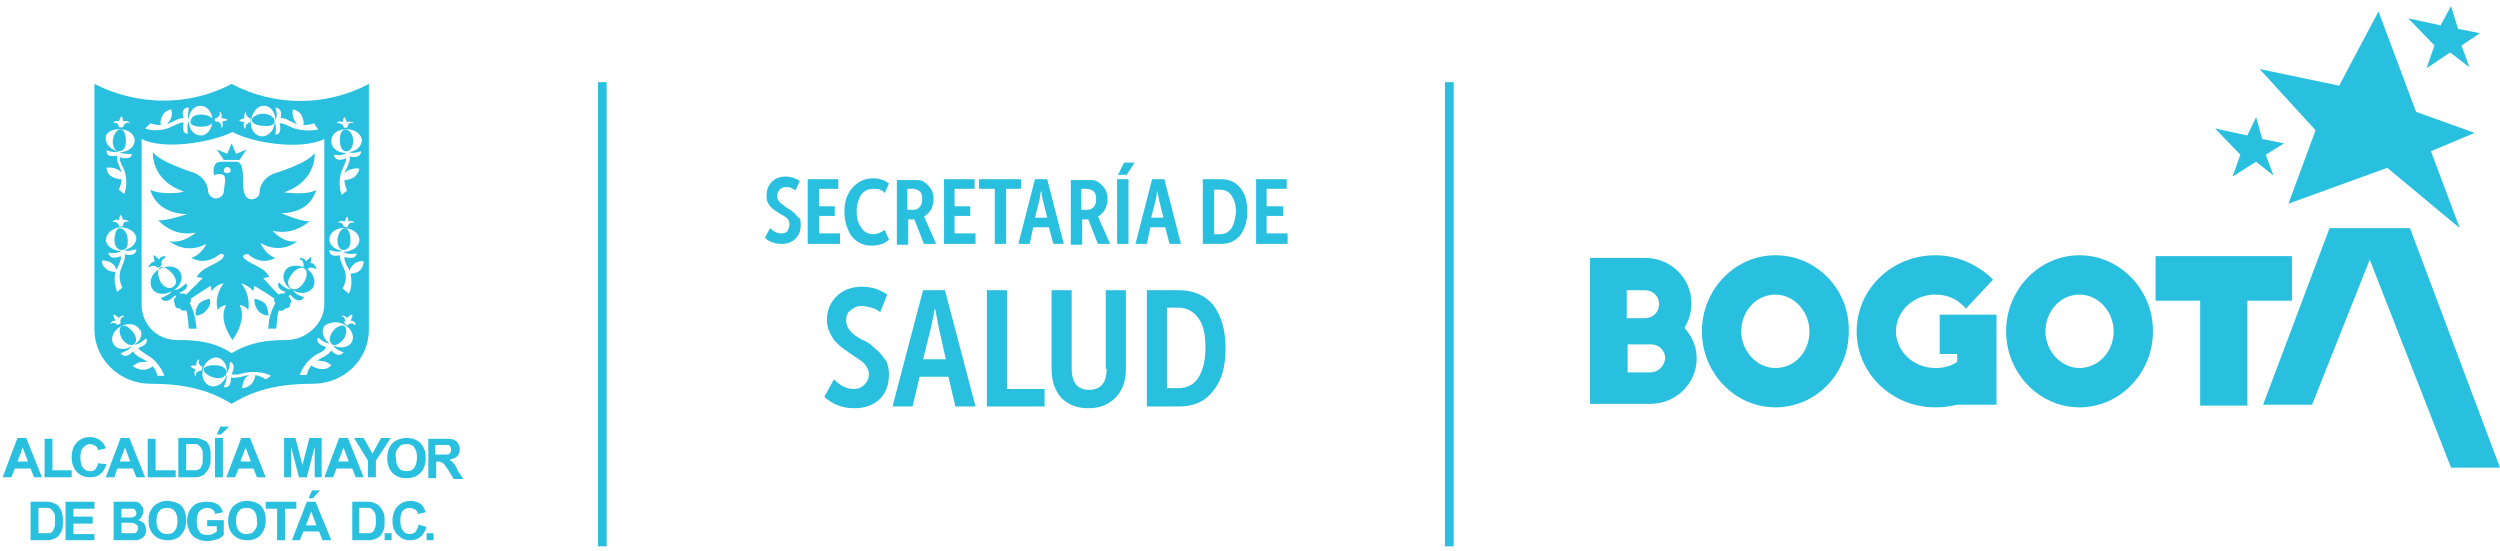 <?xml version="1.0" encoding="utf-8"?>
<!-- Generator: Adobe Illustrator 23.0.0, SVG Export Plug-In . SVG Version: 6.00 Build 0)  -->
<svg version="1.1" id="Capa_1" xmlns="http://www.w3.org/2000/svg" xmlns:xlink="http://www.w3.org/1999/xlink" x="0px" y="0px"
	 viewBox="0 0 286 63" style="enable-background:new 0 0 286 63;" xml:space="preserve">
<style type="text/css">
	.st0{fill:#29BFDF;}
</style>
<g>
	<g>
		<path class="st0" d="M4.8,54.6L3,50.1h-1l-1.7,4.5h1l0.4-1h1.8l0.4,1H4.8z M2,52.8l0.6-1.6l0.6,1.6H2z"/>
		<polygon class="st0" points="8.2,53.8 6,53.8 6,50.2 5.1,50.2 5.1,54.6 8.2,54.6 		"/>
		<path class="st0" d="M10.9,53.7c-0.2,0.2-0.4,0.2-0.6,0.2c-0.3,0-0.6-0.1-0.8-0.4c-0.2-0.2-0.3-0.6-0.3-1.2c0-0.5,0.1-0.9,0.3-1.1
			c0.2-0.2,0.5-0.4,0.8-0.4c0.2,0,0.4,0.1,0.6,0.2c0.2,0.1,0.3,0.3,0.3,0.5l0.9-0.2c-0.1-0.4-0.3-0.6-0.5-0.8
			c-0.3-0.3-0.8-0.5-1.3-0.5c-0.6,0-1.1,0.2-1.5,0.6c-0.4,0.4-0.6,1-0.6,1.7c0,0.7,0.2,1.3,0.6,1.7c0.4,0.4,0.9,0.6,1.5,0.6
			c0.5,0,0.9-0.1,1.2-0.4c0.3-0.2,0.5-0.6,0.7-1.1L11.2,53C11.2,53.3,11,53.5,10.9,53.7z"/>
		<path class="st0" d="M13.4,53.6h1.8l0.4,1h1l-1.8-4.5h-1l-1.7,4.5h1L13.4,53.6z M14.3,51.2l0.6,1.6h-1.2L14.3,51.2z"/>
		<polygon class="st0" points="20.1,53.8 17.8,53.8 17.8,50.2 16.9,50.2 16.9,54.6 20.1,54.6 		"/>
		<path class="st0" d="M22.9,50.2c-0.2-0.1-0.5-0.1-0.9-0.1h-1.6v4.5h1.7c0.3,0,0.6,0,0.8-0.1c0.3-0.1,0.5-0.2,0.6-0.4
			c0.2-0.2,0.4-0.5,0.5-0.8c0.1-0.3,0.1-0.6,0.1-1c0-0.4,0-0.8-0.1-1.1c-0.1-0.3-0.2-0.5-0.4-0.7C23.4,50.4,23.2,50.3,22.9,50.2z
			 M23.1,53.2c-0.1,0.2-0.1,0.3-0.2,0.4c-0.1,0.1-0.2,0.1-0.4,0.2c-0.1,0-0.3,0-0.5,0h-0.7v-3h0.4c0.4,0,0.6,0,0.7,0
			c0.2,0,0.3,0.1,0.4,0.2c0.1,0.1,0.2,0.2,0.3,0.4c0.1,0.2,0.1,0.4,0.1,0.8C23.2,52.7,23.2,53,23.1,53.2z"/>
		<polygon class="st0" points="25.2,48.8 24.8,49.7 25.3,49.7 26.2,48.8 		"/>
		<rect x="24.6" y="50.1" class="st0" width="0.9" height="4.5"/>
		<path class="st0" d="M27.6,50.1l-1.7,4.5h1l0.4-1H29l0.4,1h1l-1.8-4.5H27.6z M27.5,52.8l0.6-1.6l0.6,1.6H27.5z"/>
		<polygon class="st0" points="36.8,50.1 35.4,50.1 34.6,53.2 33.8,50.1 32.5,50.1 32.5,54.6 33.3,54.6 33.3,51.1 34.2,54.6 
			35.1,54.6 36,51.1 36,54.6 36.8,54.6 		"/>
		<path class="st0" d="M41.6,54.6l-1.8-4.5h-1l-1.7,4.5h1l0.4-1h1.8l0.4,1H41.6z M38.7,52.8l0.6-1.6l0.6,1.6H38.7z"/>
		<polygon class="st0" points="40.5,50.1 42.1,52.7 42.1,54.6 43,54.6 43,52.7 44.7,50.1 43.6,50.1 42.6,51.9 41.6,50.1 		"/>
		<path class="st0" d="M44.3,52.4c0,0.7,0.2,1.3,0.6,1.7c0.4,0.4,0.9,0.6,1.6,0.6c0.7,0,1.2-0.2,1.6-0.6c0.4-0.4,0.6-1,0.6-1.7
			c0-0.7-0.2-1.3-0.6-1.7c-0.4-0.4-0.9-0.6-1.6-0.6c-0.4,0-0.7,0.1-1,0.2c-0.2,0.1-0.4,0.2-0.6,0.4c-0.2,0.2-0.3,0.4-0.4,0.6
			C44.4,51.6,44.3,51.9,44.3,52.4z M45.6,51.2c0.2-0.3,0.5-0.4,0.9-0.4c0.4,0,0.7,0.1,0.9,0.4c0.2,0.3,0.3,0.6,0.3,1.1
			c0,0.5-0.1,0.9-0.3,1.2c-0.2,0.3-0.5,0.4-0.9,0.4c-0.4,0-0.7-0.1-0.9-0.4c-0.2-0.3-0.3-0.6-0.3-1.1C45.2,51.9,45.3,51.5,45.6,51.2
			z"/>
		<path class="st0" d="M51.9,53c-0.1-0.1-0.3-0.3-0.5-0.4c0.4-0.1,0.7-0.2,0.9-0.4c0.2-0.2,0.3-0.5,0.3-0.8c0-0.3-0.1-0.5-0.2-0.7
			c-0.1-0.2-0.3-0.3-0.5-0.4c-0.2-0.1-0.6-0.1-1-0.1h-1.9v4.5h0.9v-1.9H50c0.2,0,0.4,0,0.5,0.1c0.1,0,0.2,0.1,0.3,0.2
			c0.1,0.1,0.2,0.3,0.5,0.7l0.6,1h1.1l-0.6-0.9C52.2,53.4,52,53.1,51.9,53z M50.5,52h-0.7v-1.1h0.7c0.4,0,0.6,0,0.7,0
			c0.2,0,0.3,0.1,0.3,0.2c0.1,0.1,0.1,0.2,0.1,0.4c0,0.1,0,0.2-0.1,0.3c-0.1,0.1-0.1,0.2-0.3,0.2C51.2,52,50.9,52,50.5,52z"/>
		<rect x="44" y="61" class="st0" width="0.8" height="0.8"/>
		<path class="st0" d="M6.7,57.9c-0.2-0.2-0.4-0.3-0.7-0.4c-0.2-0.1-0.5-0.1-0.8-0.1H3.5v4.4h1.7c0.3,0,0.6,0,0.8-0.1
			c0.3-0.1,0.5-0.2,0.6-0.3c0.2-0.2,0.4-0.5,0.5-0.8c0.1-0.3,0.1-0.6,0.1-0.9c0-0.4,0-0.7-0.1-1C7,58.3,6.8,58.1,6.7,57.9z
			 M6.2,60.4c-0.1,0.2-0.1,0.3-0.2,0.4C5.9,60.9,5.8,61,5.6,61c-0.1,0-0.3,0-0.5,0H4.4v-2.9h0.4c0.4,0,0.6,0,0.7,0
			c0.2,0,0.3,0.1,0.4,0.2c0.1,0.1,0.2,0.2,0.3,0.4c0.1,0.2,0.1,0.4,0.1,0.8C6.3,60,6.3,60.2,6.2,60.4z"/>
		<polygon class="st0" points="8.4,59.9 10.6,59.9 10.6,59.1 8.4,59.1 8.4,58.2 10.8,58.2 10.8,57.4 7.5,57.4 7.5,61.8 10.8,61.8 
			10.8,61.1 8.4,61.1 		"/>
		<path class="st0" d="M15.8,59.5c0.2-0.1,0.3-0.2,0.4-0.4c0.1-0.2,0.2-0.4,0.2-0.6c0-0.2,0-0.4-0.1-0.5c-0.1-0.1-0.2-0.3-0.3-0.4
			c-0.1-0.1-0.3-0.2-0.5-0.2c-0.2,0-0.4,0-0.8,0H13v4.4h1.5c0.6,0,0.9,0,1.1,0c0.2,0,0.4-0.1,0.6-0.2c0.2-0.1,0.3-0.3,0.4-0.4
			c0.1-0.2,0.1-0.4,0.1-0.6c0-0.3-0.1-0.5-0.2-0.7C16.3,59.7,16.1,59.6,15.8,59.5z M13.9,58.2h0.5c0.4,0,0.7,0,0.8,0
			c0.1,0,0.3,0.1,0.3,0.2c0.1,0.1,0.1,0.2,0.1,0.3c0,0.1,0,0.3-0.1,0.3c-0.1,0.1-0.2,0.1-0.4,0.2c-0.1,0-0.3,0-0.6,0h-0.6V58.2z
			 M15.6,60.9C15.5,61,15.4,61,15.3,61c-0.1,0-0.3,0-0.6,0h-0.8v-1.2h0.7c0.4,0,0.7,0,0.8,0.1c0.1,0,0.2,0.1,0.3,0.2
			c0.1,0.1,0.1,0.2,0.1,0.3C15.8,60.6,15.7,60.8,15.6,60.9z"/>
		<path class="st0" d="M19.1,57.3c-0.4,0-0.7,0.1-0.9,0.2c-0.2,0.1-0.4,0.2-0.6,0.4c-0.2,0.2-0.3,0.4-0.4,0.6
			C17,58.8,17,59.2,17,59.6c0,0.7,0.2,1.2,0.6,1.6c0.4,0.4,0.9,0.6,1.6,0.6c0.6,0,1.2-0.2,1.5-0.6c0.4-0.4,0.6-1,0.6-1.7
			c0-0.7-0.2-1.3-0.6-1.7C20.3,57.5,19.7,57.3,19.1,57.3z M20,60.7c-0.2,0.3-0.5,0.4-0.9,0.4c-0.3,0-0.6-0.1-0.9-0.4
			c-0.2-0.3-0.3-0.6-0.3-1.1c0-0.5,0.1-0.9,0.3-1.1c0.2-0.3,0.5-0.4,0.9-0.4s0.7,0.1,0.9,0.4c0.2,0.2,0.3,0.6,0.3,1.1
			C20.3,60.1,20.2,60.5,20,60.7z"/>
		<path class="st0" d="M23.8,60.2h1v0.6c-0.1,0.1-0.3,0.2-0.5,0.3c-0.2,0.1-0.4,0.1-0.6,0.1c-0.4,0-0.7-0.1-0.9-0.4
			c-0.2-0.3-0.3-0.6-0.3-1.2c0-0.5,0.1-0.8,0.3-1.1c0.2-0.2,0.5-0.4,0.9-0.4c0.3,0,0.5,0.1,0.6,0.2c0.2,0.1,0.3,0.3,0.3,0.5l0.9-0.2
			c-0.1-0.4-0.3-0.7-0.6-0.9c-0.3-0.2-0.7-0.3-1.3-0.3c-0.4,0-0.8,0.1-1.1,0.2c-0.4,0.2-0.6,0.5-0.8,0.8c-0.2,0.3-0.3,0.8-0.3,1.2
			c0,0.4,0.1,0.8,0.3,1.2c0.2,0.4,0.4,0.6,0.8,0.8c0.3,0.2,0.7,0.3,1.2,0.3c0.4,0,0.7-0.1,1.1-0.2c0.4-0.1,0.6-0.3,0.8-0.5v-1.7
			h-1.9V60.2z"/>
		<path class="st0" d="M28.2,57.3c-0.4,0-0.7,0.1-0.9,0.2c-0.2,0.1-0.4,0.2-0.6,0.4c-0.2,0.2-0.3,0.4-0.4,0.6
			c-0.1,0.3-0.2,0.7-0.2,1.1c0,0.7,0.2,1.2,0.6,1.6c0.4,0.4,0.9,0.6,1.6,0.6c0.6,0,1.2-0.2,1.5-0.6c0.4-0.4,0.6-1,0.6-1.7
			c0-0.7-0.2-1.3-0.6-1.7C29.4,57.5,28.9,57.3,28.2,57.3z M29.1,60.7c-0.2,0.3-0.5,0.4-0.9,0.4c-0.4,0-0.6-0.1-0.9-0.4
			c-0.2-0.3-0.3-0.6-0.3-1.1c0-0.5,0.1-0.9,0.3-1.1c0.2-0.3,0.5-0.4,0.9-0.4c0.4,0,0.7,0.1,0.9,0.4c0.2,0.2,0.3,0.6,0.3,1.1
			C29.5,60.1,29.3,60.5,29.1,60.7z"/>
		<polygon class="st0" points="33.9,57.4 30.4,57.4 30.4,58.2 31.7,58.2 31.7,61.8 32.6,61.8 32.6,58.2 33.9,58.2 		"/>
		<path class="st0" d="M35.1,57.4l-1.7,4.4h0.9l0.4-1h1.8l0.4,1h1l-1.8-4.4H35.1z M35,60.1l0.6-1.6l0.6,1.6H35z"/>
		<polygon class="st0" points="35.3,57 35.8,57 36.6,56.1 35.7,56.1 		"/>
		<path class="st0" d="M43.4,57.9c-0.2-0.2-0.4-0.3-0.7-0.4c-0.2-0.1-0.5-0.1-0.8-0.1h-1.6v4.4h1.7c0.3,0,0.6,0,0.8-0.1
			c0.3-0.1,0.5-0.2,0.6-0.3c0.2-0.2,0.4-0.5,0.5-0.8c0.1-0.3,0.1-0.6,0.1-0.9c0-0.4,0-0.7-0.1-1C43.7,58.3,43.6,58.1,43.4,57.9z
			 M42.9,60.4c-0.1,0.2-0.1,0.3-0.2,0.4c-0.1,0.1-0.2,0.1-0.4,0.2c-0.1,0-0.3,0-0.5,0h-0.7v-2.9h0.4c0.4,0,0.6,0,0.7,0
			c0.2,0,0.3,0.1,0.4,0.2c0.1,0.1,0.2,0.2,0.3,0.4C43,59,43,59.3,43,59.6C43,60,43,60.2,42.9,60.4z"/>
		<path class="st0" d="M47.5,60.9c-0.2,0.1-0.4,0.2-0.6,0.2c-0.3,0-0.6-0.1-0.8-0.4c-0.2-0.2-0.3-0.6-0.3-1.2c0-0.5,0.1-0.9,0.3-1.1
			c0.2-0.2,0.5-0.3,0.8-0.3c0.2,0,0.4,0.1,0.6,0.2c0.2,0.1,0.3,0.3,0.3,0.5l0.9-0.2c-0.1-0.4-0.3-0.6-0.4-0.8
			c-0.3-0.3-0.8-0.5-1.3-0.5c-0.6,0-1.1,0.2-1.5,0.6c-0.4,0.4-0.6,1-0.6,1.7c0,0.7,0.2,1.2,0.6,1.6c0.4,0.4,0.8,0.6,1.4,0.6
			c0.5,0,0.9-0.1,1.2-0.4c0.3-0.2,0.5-0.6,0.7-1.1l-0.9-0.3C47.8,60.5,47.6,60.7,47.5,60.9z"/>
		<rect x="48.8" y="61" class="st0" width="0.8" height="0.8"/>
		<path class="st0" d="M23,14.5c0.8,0,1.4-0.3,1.4-0.7c0-0.3-0.6-0.7-1.4-0.7c-0.8,0-1.2,0.4-1.2,0.8C21.7,14.2,22.2,14.5,23,14.5z"
			/>
		<path class="st0" d="M13.9,37.3c-0.3,0.2-0.3,0.9,0.1,1.5c0.4,0.6,1,0.8,1.3,0.6c0.3-0.2,0.4-0.7,0-1.3
			C14.8,37.4,14.2,37.1,13.9,37.3z"/>
		<path class="st0" d="M31.4,13.8c0-0.3-0.4-0.7-1.2-0.8c-0.8,0-1.4,0.4-1.4,0.7c0,0.4,0.6,0.7,1.4,0.7C31,14.5,31.5,14.2,31.4,13.8
			z"/>
		<path class="st0" d="M24.9,41.8c-0.8-0.1-1.5,0.1-1.6,0.4c-0.1,0.3,0.4,0.8,1.2,1c0.8,0.2,1.3-0.1,1.4-0.5
			C26,42.4,25.7,41.9,24.9,41.8z"/>
		<path class="st0" d="M39.3,28.6c0.4,0,0.8-0.3,0.8-1.1c0-0.8-0.3-1.4-0.6-1.4c-0.4,0-0.8,0.5-0.9,1.3
			C38.6,28.2,38.9,28.6,39.3,28.6z"/>
		<path class="st0" d="M14.6,27.4c0-0.8-0.5-1.3-0.9-1.3c-0.4,0-0.6,0.7-0.6,1.4c0,0.7,0.4,1.1,0.8,1.1
			C14.4,28.6,14.7,28.2,14.6,27.4z"/>
		<path class="st0" d="M39.7,17.3c0.4,0,0.7-0.5,0.7-1.2c0-0.8-0.5-1.3-0.9-1.3c-0.4,0-0.7,0.7-0.6,1.4C38.9,17,39.3,17.4,39.7,17.3
			z"/>
		<path class="st0" d="M38,39.4c0.3,0.2,0.8,0,1.3-0.6c0.4-0.6,0.4-1.3,0.1-1.5c-0.3-0.2-1,0.1-1.4,0.7C37.6,38.6,37.7,39.2,38,39.4
			z"/>
		<path class="st0" d="M13.6,17.3c0.4,0,0.8-0.3,0.8-1.1c0-0.8-0.2-1.4-0.6-1.4c-0.4,0-0.8,0.5-0.9,1.3
			C12.9,16.9,13.2,17.3,13.6,17.3z"/>
		<path class="st0" d="M35.5,30.1c0,0,0.2-0.6,0.1-0.7c-0.1,0-0.6,0.5-0.6,0.5c-0.1-0.4-0.7-0.4-0.7-0.4v0.2c0.4,0,0.5,0.6,0.4,0.8
			c0,0.1,0.4,0.4,0.5,0.3c0.1-0.2,0.6-0.3,0.9,0l0.1-0.1C36.1,30.5,35.9,30,35.5,30.1z"/>
		<path class="st0" d="M17.2,21.7c0,0,0.5,2.7,4.2,2.8c0,0-2.4,0.8-3.3,0.7c0,0,1.7,2,4.3,1.4c0,0-1.4,1.3-3,1c0,0,1.8,1.6,4.2,0.3
			c0,0-0.5,1.2-1.7,1.6c0,0,1.5,1,3.2-0.4c0.2-0.2,0.9,0,0.2,0.6c-0.9,0.7-2.2,0.9-2.8,2l0.7,0.1c-0.8,0.8-1.8,1.8-1.9,1.9
			c0,0-0.2-0.2-0.6-0.1c-0.1,0-0.1-0.1-0.2-0.1c0.5-0.2,1.1-0.5,0.8-1.1c0,0-0.8,0.8-1.4,0.8c0.8-0.5,1.1-1.5,0.7-2.1
			c-0.4-0.7-1.5-0.8-2.4-0.3c-0.9,0.5-1.2,1.5-0.8,2.2c0.4,0.7,1.4,0.8,2.3,0.3c-0.4,0.5-1.1,0.7-1.3,0.8c0,0,0.5,0.9,1.6-0.3
			c0.1,0,0.1,0.1,0.2,0.1c-0.3,0.2-0.4,0.6-0.2,0.8c0,0-0.1,0.6,0.6,0.6c0,0,0.2,0.4,0.7,0.2c0.3,0.9,0.2,1.6,0.3,2.1l0.9,0
			c-0.1-0.4-0.1-1.7-0.8-2.9c0.1-0.1,0.2-0.3,0.1-0.5c0,0,1.3-0.9,2.3-1.5l0.1,0.6c0.3-0.4,0.8-0.8,1.4-0.9c-0.6,0.8-1,1.8-0.7,3.1
			c0,0,0.2-0.5,1-0.6c0,0-1.1,1.4,0.7,4c1.8-2.6,0.8-4,0.8-4c0.8,0.1,1,0.6,1,0.6c0.2-1.3-0.2-2.3-0.8-3.1c0.6,0.2,1,0.5,1.4,0.9
			l0.1-0.6c1,0.6,2.3,1.4,2.3,1.5c-0.1,0.2,0,0.3,0.1,0.5c-0.7,1.2-0.8,2.4-0.8,2.9l0.9,0c0.1-0.5,0-1.2,0.3-2.1
			c0.5,0.2,0.7-0.2,0.7-0.2c0.7,0,0.6-0.6,0.6-0.6c0.2-0.2,0.1-0.5-0.2-0.8c0.1-0.1,0.1-0.1,0.2-0.2c1.1,1.3,1.6,0.3,1.6,0.3
			c-0.3-0.1-1-0.3-1.3-0.8c0.9,0.5,1.8,0.4,2.3-0.3c0.4-0.7,0.1-1.7-0.8-2.2c-0.9-0.5-2-0.4-2.4,0.3c-0.4,0.7-0.1,1.6,0.7,2.1
			c-0.6,0.1-1.4-0.8-1.4-0.8c-0.3,0.6,0.3,1,0.8,1.1c-0.1,0-0.1,0.1-0.2,0.2c-0.5-0.1-0.6,0.1-0.6,0.1c-0.1,0-1.1-1.1-1.8-1.9
			l0.7-0.1c-0.5-1.1-1.8-1.3-2.7-2c-0.7-0.5,0.1-0.7,0.3-0.6c1.6,1.4,3.1,0.4,3.1,0.4c-1.2-0.4-1.7-1.7-1.7-1.7
			c2.4,1.4,4.2-0.2,4.2-0.2c-1.6,0.3-2.8-1.2-2.8-1.2c2.5,0.6,4.2-1.1,4.2-1.1c-0.9,0.1-3.2-0.9-3.2-0.9c3.6-0.1,3.9-2.7,4-2.7
			c-1,0.7-3.7,0.3-3.7,0.3c3.8-1.3,3.5-4.5,3.5-4.5c-0.8,1.2-4.5,2.3-4.5,2.3c-1,0.3-1.8,1.2-1.8,2.2c0,0.4-0.4,0.8-0.9,0.8
			c-1,0-1-1.4-1-2.1c0-1,0-2.2-0.8-2.2h-1.4c-0.3,0-0.7,0-0.9,0.2c-0.4,0.4-0.3,1.6-0.1,1.3c0,0,0.6-0.2,0.9,0
			c0.5,0.1,0.1,1.6,0.1,1.9c0,0.4-0.4,0.8-0.9,0.8c-0.4,0-0.8-0.3-0.9-0.8c0-1-0.8-1.9-1.8-2.2c0,0-3.8-1.2-4.5-2.3
			c0,0-0.3,3.2,3.5,4.5C20.9,22.1,18.2,22.3,17.2,21.7z M18.4,32.3c-0.4-0.7-0.4-1.5-0.1-1.7c0.4-0.2,1,0.2,1.5,0.8
			c0.5,0.7,0.4,1.2,0,1.4C19.5,33.1,18.9,33,18.4,32.3z M33.3,31.5c0.4-0.7,1.1-1,1.5-0.8c0.4,0.2,0.4,1-0.1,1.7
			c-0.5,0.7-1,0.8-1.4,0.6C32.9,32.7,32.8,32.1,33.3,31.5z M25.6,19.5c0-0.2,0.2-0.4,0.4-0.4c0.2,0,0.4,0.2,0.4,0.4
			c0,0.2-0.2,0.3-0.4,0.3C25.7,19.8,25.6,19.7,25.6,19.5z"/>
		<path class="st0" d="M18,30.6c0.1,0.1,0.5-0.2,0.5-0.3c-0.1-0.2,0-0.7,0.4-0.8v-0.2c0,0-0.6,0-0.7,0.4c0,0-0.5-0.5-0.6-0.5
			c-0.1,0.1,0.1,0.7,0.1,0.7C17.2,30,17,30.5,17,30.5l0.1,0.1C17.3,30.3,17.8,30.4,18,30.6z"/>
		<path class="st0" d="M30.3,34.7c-0.4-0.3-0.8-0.5-1.2-0.5c0,0.5,0.1,0.9,0.4,1.3c0.3,0.4,0.8,0.6,1.2,0.6
			C30.7,35.6,30.6,35.1,30.3,34.7z"/>
		<path class="st0" d="M22.4,36.1c0.4,0,0.9-0.2,1.2-0.6c0.4-0.4,0.5-0.8,0.4-1.3c-0.4,0-0.8,0.2-1.2,0.5
			C22.5,35.1,22.3,35.6,22.4,36.1z"/>
		<polygon class="st0" points="27.4,18.3 28.2,17.1 27,17.6 26.5,16.4 26,17.6 24.8,17.1 25.6,18.3 		"/>
		<path class="st0" d="M17.2,43.9c3.4,0,6.4,0.5,9.3,2.3c2.9-1.8,5.9-2.3,9.3-2.3c3.5,0,6.4-2.7,6.4-6.2V9.6
			c-4.9,2.6-10.8,2.6-15.7,0c-4.9,2.6-10.8,2.5-15.7,0v28.1C10.8,41.1,13.7,43.9,17.2,43.9z M23,42.4c-0.2,0-0.7,0.2-0.6,0.6h-0.1
			c0,0-0.2-0.5,0.1-0.7c0,0-0.6-0.3-0.6-0.4c0-0.1,0.7-0.1,0.7-0.1c-0.2-0.3,0.2-0.7,0.2-0.7l0.1,0.1c-0.2,0.3,0.1,0.7,0.3,0.7
			C23.2,41.9,23.1,42.4,23,42.4z M30.4,43.4c-0.4-0.3-0.8-0.4-1.2-0.5c0,0.4-0.2,0.7-0.4,1c-0.3,0.3-0.7,0.5-1.1,0.5
			c0-0.4,0.2-0.9,0.4-1.2c0.1-0.1,0.3-0.2,0.4-0.3c-0.7,0.1-1.3,0.4-2.1,0.3c0.1,1.3-0.8,1.1-0.8,1.1c0.1-0.3,0.4-0.8,0.3-1.4
			c-0.2,0.8-0.9,1.4-1.7,1.3c-0.8-0.2-1.2-1-1-1.9c0.2-0.9,1-1.5,1.7-1.4c0.7,0.2,1.2,1,1,1.8c0.4-0.4,0.4-1.3,0.4-1.3
			c0.7,0.2,0.4,1,0.2,1.4c0.3,0.1,0.6,0.1,1.3-0.1c1.1-0.3,2.6-0.1,3.2,0.3L30.4,43.4z M40.6,37.2c-0.2-0.3-0.7-0.2-0.8,0
			c0,0.1-0.5-0.2-0.4-0.3c0.1-0.2,0.1-0.7-0.3-0.7l0-0.1c0,0,0.5,0,0.6,0.3c0,0,0.4-0.5,0.6-0.4c0.1,0.1-0.2,0.7-0.2,0.7
			c0.4-0.1,0.6,0.4,0.6,0.4L40.6,37.2z M39.2,14c0,0,0.1-0.6,0.2-0.6c0.1,0,0.3,0.6,0.3,0.6c0.2-0.2,0.7,0,0.7,0l0,0.1
			c-0.4-0.2-0.7,0.2-0.6,0.4c0,0.1-0.5,0.2-0.5,0c0-0.2-0.4-0.5-0.7-0.4l0-0.1C38.4,14.1,38.8,13.7,39.2,14z M39.5,14.8
			c1-0.1,1.8,0.5,1.9,1.2c0,0.7-0.6,1.3-1.5,1.4c0.5,0.2,1.1,0,1.4-0.1c0,0,0.1,0.9-1.3,0.6c0.1,0.7-0.4,1.3-0.6,2
			c0.1-0.1,0.2-0.3,0.4-0.4c0.4-0.2,0.9-0.3,1.3-0.2c0,0.3-0.3,0.7-0.6,1c-0.4,0.2-0.8,0.3-1.1,0.3c0,0.3,0.1,0.7,0.3,1.2l-0.6,0.5
			c-0.3-0.6-0.4-2,0.1-3c0.3-0.7,0.4-0.9,0.4-1.2c-0.4,0.2-1.3,0.4-1.4-0.4c0,0,1,0.2,1.4-0.2c-0.9,0-1.6-0.5-1.7-1.2
			C37.8,15.5,38.5,14.8,39.5,14.8z M40.5,25.4l0,0.1c-0.4-0.2-0.7,0.2-0.7,0.4c0,0.1-0.5,0.1-0.5,0c0-0.2-0.3-0.6-0.6-0.4l0-0.1
			c0,0,0.5-0.3,0.7,0c0,0,0.2-0.6,0.3-0.6c0.1,0,0.2,0.6,0.2,0.6C40.1,25.1,40.5,25.4,40.5,25.4z M39.5,26.1c1,0.1,1.7,0.7,1.6,1.5
			c-0.1,0.7-0.9,1.2-1.8,1.2c0.4,0.4,1.5,0.2,1.5,0.2c-0.1,0.7-1,0.5-1.4,0.4c0,0.3,0,0.5,0.4,1.2c0.1,0.1,0.1,0.2,0.2,0.4
			c0-0.2,0.2-0.5,0.4-0.7c0.3-0.3,0.8-0.5,1.2-0.4c0,0.3-0.1,0.7-0.4,1c-0.3,0.3-0.7,0.4-1.1,0.4c0.2,0.9,0.1,1.8-0.2,2.3L39.2,33
			c1-1.9-0.4-2.6-0.3-3.8c-1.4,0.3-1.2-0.6-1.2-0.6c0.3,0.1,0.9,0.3,1.5,0.1c-0.9-0.1-1.6-0.7-1.5-1.4C37.7,26.6,38.5,26,39.5,26.1z
			 M39.5,37.2c0.8,0.5,1.1,1.4,0.7,2c-0.4,0.6-1.3,0.7-2.1,0.3c0.3,0.5,0.9,0.7,1.2,0.8c0,0-0.5,0.8-1.4-0.2
			c-0.4,0.6-1.1,0.8-1.7,1.2c0.2,0,0.3-0.1,0.5,0c0.5,0,0.9,0.2,1.2,0.5c-0.3,0.3-0.7,0.5-1.2,0.4c-0.4,0-0.8-0.2-1.1-0.4
			c-0.2,0.3-0.4,0.6-0.5,1.1l-0.8,0c0.2-0.7,1-1.9,2-2.4c0.7-0.3,0.9-0.5,1-0.8c-0.4-0.1-1.3-0.5-0.9-1.1c0,0,0.7,0.7,1.3,0.7
			c-0.7-0.5-1-1.4-0.6-2C37.7,36.8,38.7,36.7,39.5,37.2z M30.2,12.1c0.7,0,1.3,0.7,1.3,1.6c0.3-0.5,0.1-1.1,0-1.4c0,0,0.9,0,0.6,1.2
			c0.7,0,1.2,0.5,1.9,0.7c-0.1-0.1-0.2-0.2-0.3-0.4c-0.2-0.4-0.3-0.8-0.2-1.3c0.4,0.1,0.8,0.3,1,0.7c0.2,0.4,0.3,0.8,0.2,1.1
			c0.3,0,0.8,0,1.2-0.2l0.5,0.7c-0.7,0.2-2.2,0.2-3.2-0.3c-0.6-0.3-0.9-0.4-1.2-0.4c0.1,0.4,0.2,1.3-0.5,1.3c0,0,0.2-1-0.1-1.4
			c0,0.9-0.7,1.6-1.4,1.6c-0.8,0-1.4-0.8-1.3-1.7C28.8,12.9,29.4,12.1,30.2,12.1z M28,13.5c-0.2-0.3,0.1-0.7,0.1-0.7l0.1,0
			c-0.2,0.3,0.2,0.7,0.4,0.7c0.1,0,0.1,0.5,0,0.5c-0.2,0-0.6,0.3-0.5,0.7H28c0,0-0.3-0.4,0-0.7c0,0-0.6-0.1-0.6-0.2
			C27.3,13.7,28,13.5,28,13.5z M24.7,13.5c0.2,0,0.6-0.3,0.4-0.7l0.1,0c0,0,0.3,0.4,0.1,0.7c0,0,0.7,0.1,0.7,0.2
			c0,0.1-0.6,0.2-0.6,0.2c0.2,0.3,0,0.7,0,0.7h-0.1c0.1-0.4-0.2-0.7-0.5-0.7C24.5,14,24.5,13.5,24.7,13.5z M17.2,14.1
			c0.5,0.2,0.9,0.2,1.2,0.2c-0.1-0.4,0-0.7,0.2-1.1c0.2-0.4,0.6-0.6,1-0.7c0.1,0.4,0.1,0.9-0.2,1.3c-0.1,0.2-0.2,0.3-0.3,0.4
			c0.7-0.2,1.2-0.7,1.9-0.7c-0.4-1.3,0.6-1.2,0.6-1.2c0,0.3-0.2,0.9,0,1.4c0-0.9,0.6-1.6,1.3-1.6c0.8,0,1.4,0.7,1.4,1.7
			c0,0.9-0.6,1.7-1.3,1.7c-0.8,0-1.4-0.7-1.4-1.6c-0.3,0.4-0.1,1.4-0.1,1.4c-0.7,0-0.6-0.9-0.5-1.3c-0.3,0-0.5,0.1-1.2,0.4
			c-1,0.6-2.5,0.6-3.2,0.3L17.2,14.1z M26.6,15.1c2.4,1.3,7.9,2.1,10.5,0.8l0,18.9c0,2.2-2,4.1-4.4,4.1c-2.3,0-4.2,0.3-6.2,1.5
			c-2-1.3-3.9-1.5-6.2-1.5c-2.4,0-4.1-1.8-4.1-4.1l0-18.9C18.7,17.2,24.2,16.3,26.6,15.1z M15.4,39.4c0.5,0.1,1.3-0.7,1.3-0.7
			c0.4,0.6-0.5,1-0.9,1.1c0.1,0.2,0.4,0.4,1,0.8c1,0.5,1.8,1.7,2,2.4l-0.8,0c-0.1-0.5-0.3-0.8-0.5-1.1c-0.3,0.2-0.7,0.4-1.1,0.4
			c-0.5,0-0.9-0.2-1.2-0.4c0.3-0.3,0.7-0.5,1.2-0.5c0.2,0,0.4,0,0.5,0c-0.6-0.4-1.3-0.6-1.7-1.2c-0.9,1-1.4,0.2-1.4,0.2
			c0.3-0.1,0.9-0.3,1.3-0.8c-0.8,0.5-1.7,0.4-2.1-0.2c-0.4-0.6-0.1-1.5,0.7-2c0.8-0.5,1.8-0.4,2.2,0.2C16.4,38,16.2,38.9,15.4,39.4z
			 M13.6,13.9c0,0,0.2-0.6,0.3-0.6c0.1,0,0.2,0.6,0.2,0.6c0.3-0.2,0.7,0.1,0.7,0.1l0,0.1c-0.4-0.2-0.7,0.2-0.7,0.4
			c0,0.1-0.5,0.1-0.5,0c0-0.2-0.3-0.6-0.6-0.4l0-0.1C12.9,14,13.4,13.7,13.6,13.9z M13.8,14.8c1,0,1.7,0.7,1.6,1.4
			c-0.1,0.7-0.8,1.2-1.7,1.2c0.5,0.3,1.4,0.2,1.4,0.2c-0.1,0.7-1,0.5-1.4,0.4c0,0.3,0,0.5,0.4,1.2c0.5,1,0.4,2.4,0.1,3l-0.6-0.5
			c0.2-0.5,0.3-0.8,0.3-1.2c-0.4,0-0.8-0.1-1.1-0.3c-0.4-0.2-0.6-0.6-0.6-1c0.4-0.1,0.9,0,1.3,0.2c0.1,0.1,0.3,0.2,0.4,0.3
			c-0.2-0.7-0.6-1.2-0.5-1.9c-1.4,0.3-1.2-0.6-1.2-0.6c0.3,0.1,0.9,0.3,1.4,0.1c-0.9-0.1-1.5-0.8-1.5-1.4
			C12,15.2,12.8,14.7,13.8,14.8z M14.7,25.3l0,0.1c-0.4-0.2-0.7,0.2-0.6,0.4c0,0.1-0.5,0.2-0.5,0c0-0.2-0.4-0.5-0.7-0.4l0-0.1
			c0,0,0.4-0.3,0.7-0.1c0,0,0.1-0.6,0.2-0.6c0.1,0,0.3,0.6,0.3,0.6C14.2,25,14.7,25.3,14.7,25.3z M11.7,29.8c0.4,0,0.9,0.1,1.2,0.4
			c0.2,0.2,0.4,0.4,0.4,0.7c0-0.1,0.1-0.2,0.2-0.4c0.3-0.7,0.4-0.9,0.3-1.2c-0.4,0.2-1.3,0.4-1.4-0.4c0,0,1,0.2,1.5-0.2
			c-0.9,0-1.7-0.5-1.8-1.2c0-0.7,0.7-1.4,1.6-1.5c1,0,1.8,0.5,1.9,1.2c0,0.7-0.6,1.3-1.5,1.4c0.6,0.2,1.2,0,1.5-0.1
			c0,0,0.1,0.9-1.3,0.6c0.1,1.2-1.2,1.9-0.3,3.8l-0.6,0.5c-0.2-0.5-0.4-1.4-0.2-2.3c-0.4,0-0.9-0.1-1.1-0.4
			C11.8,30.5,11.6,30.1,11.7,29.8z M12.6,37.1c0,0,0.2-0.5,0.6-0.4c0,0-0.3-0.6-0.2-0.7c0.1-0.1,0.6,0.4,0.6,0.4
			c0.1-0.3,0.6-0.3,0.6-0.3l0,0.1c-0.4,0.1-0.5,0.5-0.4,0.7c0.1,0.1-0.4,0.3-0.4,0.3C13.4,37,12.9,36.8,12.6,37.1L12.6,37.1z"/>
		<path class="st0" d="M193.5,34.7c0-2.9-2.4-5.2-5.3-5.2h-6.3v16.7h6.9c2.9,0,5.3-2.3,5.3-5.2c0-1.3-0.5-2.5-1.4-3.5
			C193.2,36.7,193.5,35.7,193.5,34.7z M186.1,33.2h2.1c0.9,0,1.6,0.7,1.6,1.6s-0.7,1.6-1.6,1.6h-2.1V33.2z M188.8,42.6h-2.6v-3.2
			h2.1h0.6c0.9,0,1.6,0.7,1.6,1.6C190.4,41.9,189.7,42.6,188.8,42.6z"/>
		<path class="st0" d="M203.1,29.2c-4.6,0-8.4,3.9-8.4,8.7c0,4.8,3.8,8.7,8.4,8.7c4.7,0,8.4-3.9,8.4-8.7
			C211.6,33.1,207.8,29.2,203.1,29.2z M203.1,42.1c-2.1,0-3.9-1.9-3.9-4.2c0-2.3,1.7-4.2,3.9-4.2c2.1,0,3.9,1.9,3.9,4.2
			C207,40.3,205.3,42.1,203.1,42.1z"/>
		<path class="st0" d="M221.9,40.5h2v0.9c-0.7,0.5-1.6,0.7-2.5,0.7c-2.5,0-4.5-1.9-4.5-4.2c0-2.3,2-4.2,4.5-4.2
			c1.2,0,2.3,0.4,3.1,1.2l0.4,0.4L228,32l-0.4-0.4c-1.7-1.5-3.9-2.4-6.2-2.4c-5,0-9,3.9-9,8.7c0,4.8,4,8.7,9,8.7
			c0.8,0,1.7-0.1,2.5-0.3v0h4.5V36h-6.5V40.5z"/>
		<polygon class="st0" points="262.2,29.3 246.6,29.3 246.6,34.4 251.7,34.4 251.7,46.4 257.1,46.4 257.1,34.4 262.2,34.4 		"/>
		<polygon class="st0" points="275.7,26.1 266.5,26.1 258.9,46.3 264.5,46.3 271.1,29.7 280.4,53.5 286,53.5 		"/>
		<path class="st0" d="M245.3,33.8c-1.4-2.7-4.2-4.6-7.4-4.6c-4.6,0-8.4,3.9-8.4,8.7c0,4.8,3.8,8.7,8.4,8.7c4.6,0,8.4-3.9,8.4-8.7
			C246.3,36.5,246,35.1,245.3,33.8L245.3,33.8z M237.9,42.1c-2.1,0-3.9-1.9-3.9-4.2c0-2.3,1.7-4.2,3.9-4.2c2.1,0,3.9,1.9,3.9,4.2
			C241.8,40.3,240,42.1,237.9,42.1z"/>
		<polygon class="st0" points="261.8,23.3 273.1,19.2 281.4,26.1 278.1,17.3 283.1,15.2 276.4,12.8 272.1,1.3 267.6,9.8 258.5,7.9 
			264.9,14.9 		"/>
		<polygon class="st0" points="255.4,20.2 258.1,18.5 260.1,20.1 259.2,17.7 261.3,16.4 258.8,15.9 258.1,13.4 257.1,15.5 
			253.4,14.7 256.3,17.7 		"/>
		<polygon class="st0" points="277.6,7.8 280.3,6 282.5,7.7 281.6,5.2 283.7,3.8 281.2,3.3 280.4,0.7 279.2,2.9 275.5,2.1 
			278.5,5.2 		"/>
		<rect x="165.3" y="9.4" class="st0" width="1" height="53.1"/>
		<rect x="68.4" y="9.4" class="st0" width="1" height="53.1"/>
		<path class="st0" d="M100.5,40.2c-0.4-0.3-0.7-0.6-0.9-0.8c-0.3-0.2-0.6-0.4-1.1-0.6c-1.1-0.6-1.7-1.3-1.7-2.1
			c0-0.5,0.1-0.9,0.5-1.2s0.7-0.5,1.3-0.5c0.3,0,0.7,0.1,1.1,0.2s0.7,0.3,1,0.5l0.8-2c-0.9-0.6-1.8-0.9-2.9-0.9
			c-1.2,0-2.2,0.4-2.9,1.1c-0.7,0.7-1.1,1.6-1.1,2.7c0,0.5,0.1,1,0.3,1.4c0.2,0.4,0.4,0.8,0.7,1.1c0.3,0.3,0.6,0.6,0.9,0.8
			c0.3,0.2,0.7,0.5,1,0.7c0.3,0.2,0.6,0.4,0.9,0.6s0.5,0.4,0.7,0.7c0.2,0.3,0.3,0.6,0.3,0.9c0,0.5-0.2,0.9-0.5,1.2
			c-0.3,0.3-0.7,0.5-1.2,0.5c-0.9,0-1.6-0.4-2.3-1.1l-1.1,2c1,0.9,2.1,1.3,3.5,1.3c1.2,0,2.2-0.4,2.9-1.1c0.7-0.7,1-1.7,1-2.8
			c0-0.5-0.1-1-0.3-1.5C101.1,41,100.9,40.6,100.5,40.2z"/>
		<path class="st0" d="M105.6,33.2l-3.5,13.3h2.3l0.8-3.4h3.3l0.8,3.4h2.3l-3.5-13.3H105.6z M105.6,41.1l0.9-3.6
			c0.1-0.6,0.3-1.3,0.4-2.1h0.1l0.4,2.1l0.8,3.6H105.6z"/>
		<polygon class="st0" points="115.2,33.2 112.9,33.2 112.9,46.5 119.5,46.5 119.5,44.5 115.2,44.5 		"/>
		<path class="st0" d="M126.6,42.2c0,1.6-0.7,2.4-2,2.4c-1.3,0-2-0.8-2-2.4v-9h-2.3v9c0,1.4,0.4,2.5,1.1,3.3
			c0.8,0.8,1.8,1.2,3.1,1.2c1.3,0,2.3-0.4,3.1-1.2c0.8-0.8,1.2-1.9,1.2-3.3v-9h-2.3V42.2z"/>
		<path class="st0" d="M134.9,33.2h-3.7v13.3h3.7c1.7,0,3-0.6,3.9-1.8c1-1.2,1.4-2.8,1.4-4.9c0-2.1-0.5-3.7-1.4-4.9
			C137.9,33.8,136.5,33.2,134.9,33.2z M137.1,43.2c-0.5,0.8-1.3,1.2-2.3,1.2h-1.3v-9.2h1.3c1,0,1.7,0.4,2.3,1.2s0.8,1.9,0.8,3.4
			C137.9,41.3,137.6,42.4,137.1,43.2z"/>
		<path class="st0" d="M90.9,24.4c-0.2-0.2-0.4-0.3-0.5-0.4c-0.2-0.1-0.4-0.2-0.6-0.4c-0.6-0.4-0.9-0.7-0.9-1.2
			c0-0.3,0.1-0.5,0.3-0.7s0.4-0.3,0.7-0.3c0.2,0,0.4,0,0.6,0.1c0.2,0.1,0.4,0.2,0.5,0.3l0.5-1.1c-0.5-0.3-1-0.5-1.6-0.5
			c-0.7,0-1.2,0.2-1.6,0.6s-0.6,0.9-0.6,1.5c0,0.3,0,0.6,0.1,0.8c0.1,0.2,0.2,0.4,0.4,0.6c0.2,0.2,0.3,0.3,0.5,0.4
			c0.2,0.1,0.4,0.3,0.6,0.4c0.2,0.1,0.4,0.2,0.5,0.3c0.2,0.1,0.3,0.2,0.4,0.4c0.1,0.2,0.1,0.3,0.1,0.5c0,0.3-0.1,0.5-0.2,0.7
			s-0.4,0.3-0.7,0.3c-0.5,0-0.9-0.2-1.3-0.6l-0.6,1.1c0.5,0.5,1.2,0.7,1.9,0.7c0.7,0,1.2-0.2,1.6-0.6c0.4-0.4,0.6-0.9,0.6-1.5
			c0-0.3,0-0.6-0.1-0.8C91.2,24.8,91.1,24.6,90.9,24.4z"/>
		<polygon class="st0" points="96.1,26.7 93.7,26.7 93.7,24.7 95.5,24.7 95.5,23.6 93.7,23.6 93.7,21.6 95.9,21.6 95.9,20.5 
			92.4,20.5 92.4,27.9 96.1,27.9 		"/>
		<path class="st0" d="M99.9,26.8c-0.6,0-1.1-0.3-1.4-0.8c-0.4-0.5-0.5-1.2-0.5-1.9c0-0.7,0.2-1.3,0.5-1.8c0.4-0.5,0.8-0.7,1.5-0.7
			c0.2,0,0.5,0,0.7,0.1s0.4,0.2,0.5,0.4l0.5-1.1c-0.5-0.4-1.1-0.6-1.8-0.6c-1,0-1.8,0.4-2.4,1.1c-0.6,0.7-0.9,1.6-0.9,2.7
			c0,1.1,0.3,2,0.8,2.8c0.6,0.7,1.3,1.1,2.3,1.1c0.8,0,1.5-0.2,2-0.7l-0.5-1.1C100.8,26.6,100.3,26.8,99.9,26.8z"/>
		<path class="st0" d="M103.8,25.1h0.8l1.1,2.8h1.4l-1.2-2.7c-0.1-0.2-0.1-0.3-0.2-0.4v0c0.3-0.2,0.6-0.5,0.8-0.8
			c0.2-0.4,0.3-0.8,0.3-1.2c0-0.5-0.1-0.9-0.3-1.2c-0.2-0.3-0.5-0.6-0.8-0.8c-0.3-0.2-0.6-0.2-1-0.2h-2.1v7.4h1.3V25.1z M103.8,21.6
			h0.7c0.2,0,0.4,0.1,0.6,0.2c0.3,0.2,0.4,0.5,0.4,1c0,0.4-0.1,0.7-0.3,0.9c-0.2,0.2-0.4,0.3-0.7,0.3h-0.7V21.6z"/>
		<polygon class="st0" points="111.6,26.7 109.2,26.7 109.2,24.7 111,24.7 111,23.6 109.2,23.6 109.2,21.6 111.5,21.6 111.5,20.5 
			108,20.5 108,27.9 111.6,27.9 		"/>
		<polygon class="st0" points="113.8,27.9 115.1,27.9 115.1,21.6 116.8,21.6 116.8,20.5 112,20.5 112,21.6 113.8,21.6 		"/>
		<path class="st0" d="M121.7,27.9l-1.9-7.4h-1.4l-1.9,7.4h1.3l0.4-1.9h1.8l0.5,1.9H121.7z M118.4,24.9l0.5-2
			c0.1-0.3,0.1-0.7,0.2-1.1h0l0.2,1.1l0.5,2H118.4z"/>
		<path class="st0" d="M123.7,25.1h0.8l1.1,2.8h1.4l-1.2-2.7c-0.1-0.2-0.1-0.3-0.2-0.4v0c0.3-0.2,0.6-0.5,0.8-0.8
			c0.2-0.4,0.3-0.8,0.3-1.2c0-0.5-0.1-0.9-0.3-1.2c-0.2-0.3-0.5-0.6-0.8-0.8c-0.3-0.2-0.6-0.2-1-0.2h-2.1v7.4h1.3V25.1z M123.7,21.6
			h0.7c0.2,0,0.4,0.1,0.6,0.2c0.3,0.2,0.4,0.5,0.4,1c0,0.4-0.1,0.7-0.3,0.9c-0.2,0.2-0.4,0.3-0.7,0.3h-0.7V21.6z"/>
		<polygon class="st0" points="129.8,18.6 128.6,18.6 127.9,20 128.9,20 		"/>
		<rect x="127.8" y="20.5" class="st0" width="1.3" height="7.4"/>
		<path class="st0" d="M133.3,26l0.5,1.9h1.3l-1.9-7.4h-1.4l-1.9,7.4h1.3l0.4-1.9H133.3z M132.2,22.9c0.1-0.3,0.1-0.7,0.2-1.1h0
			l0.2,1.1l0.5,2h-1.4L132.2,22.9z"/>
		<path class="st0" d="M139.7,20.5h-2.1v7.4h2.1c0.9,0,1.6-0.3,2.2-1c0.5-0.7,0.8-1.6,0.8-2.7c0-1.2-0.3-2.1-0.8-2.7
			C141.3,20.8,140.6,20.5,139.7,20.5z M140.9,26.1c-0.3,0.4-0.7,0.7-1.3,0.7h-0.7v-5.1h0.7c0.5,0,1,0.2,1.3,0.7
			c0.3,0.4,0.5,1.1,0.5,1.9C141.3,25,141.2,25.6,140.9,26.1z"/>
		<polygon class="st0" points="144.9,24.7 146.8,24.7 146.8,23.6 144.9,23.6 144.9,21.6 147.2,21.6 147.2,20.5 143.7,20.5 
			143.7,27.9 147.3,27.9 147.3,26.7 144.9,26.7 		"/>
	</g>
</g>
</svg>
